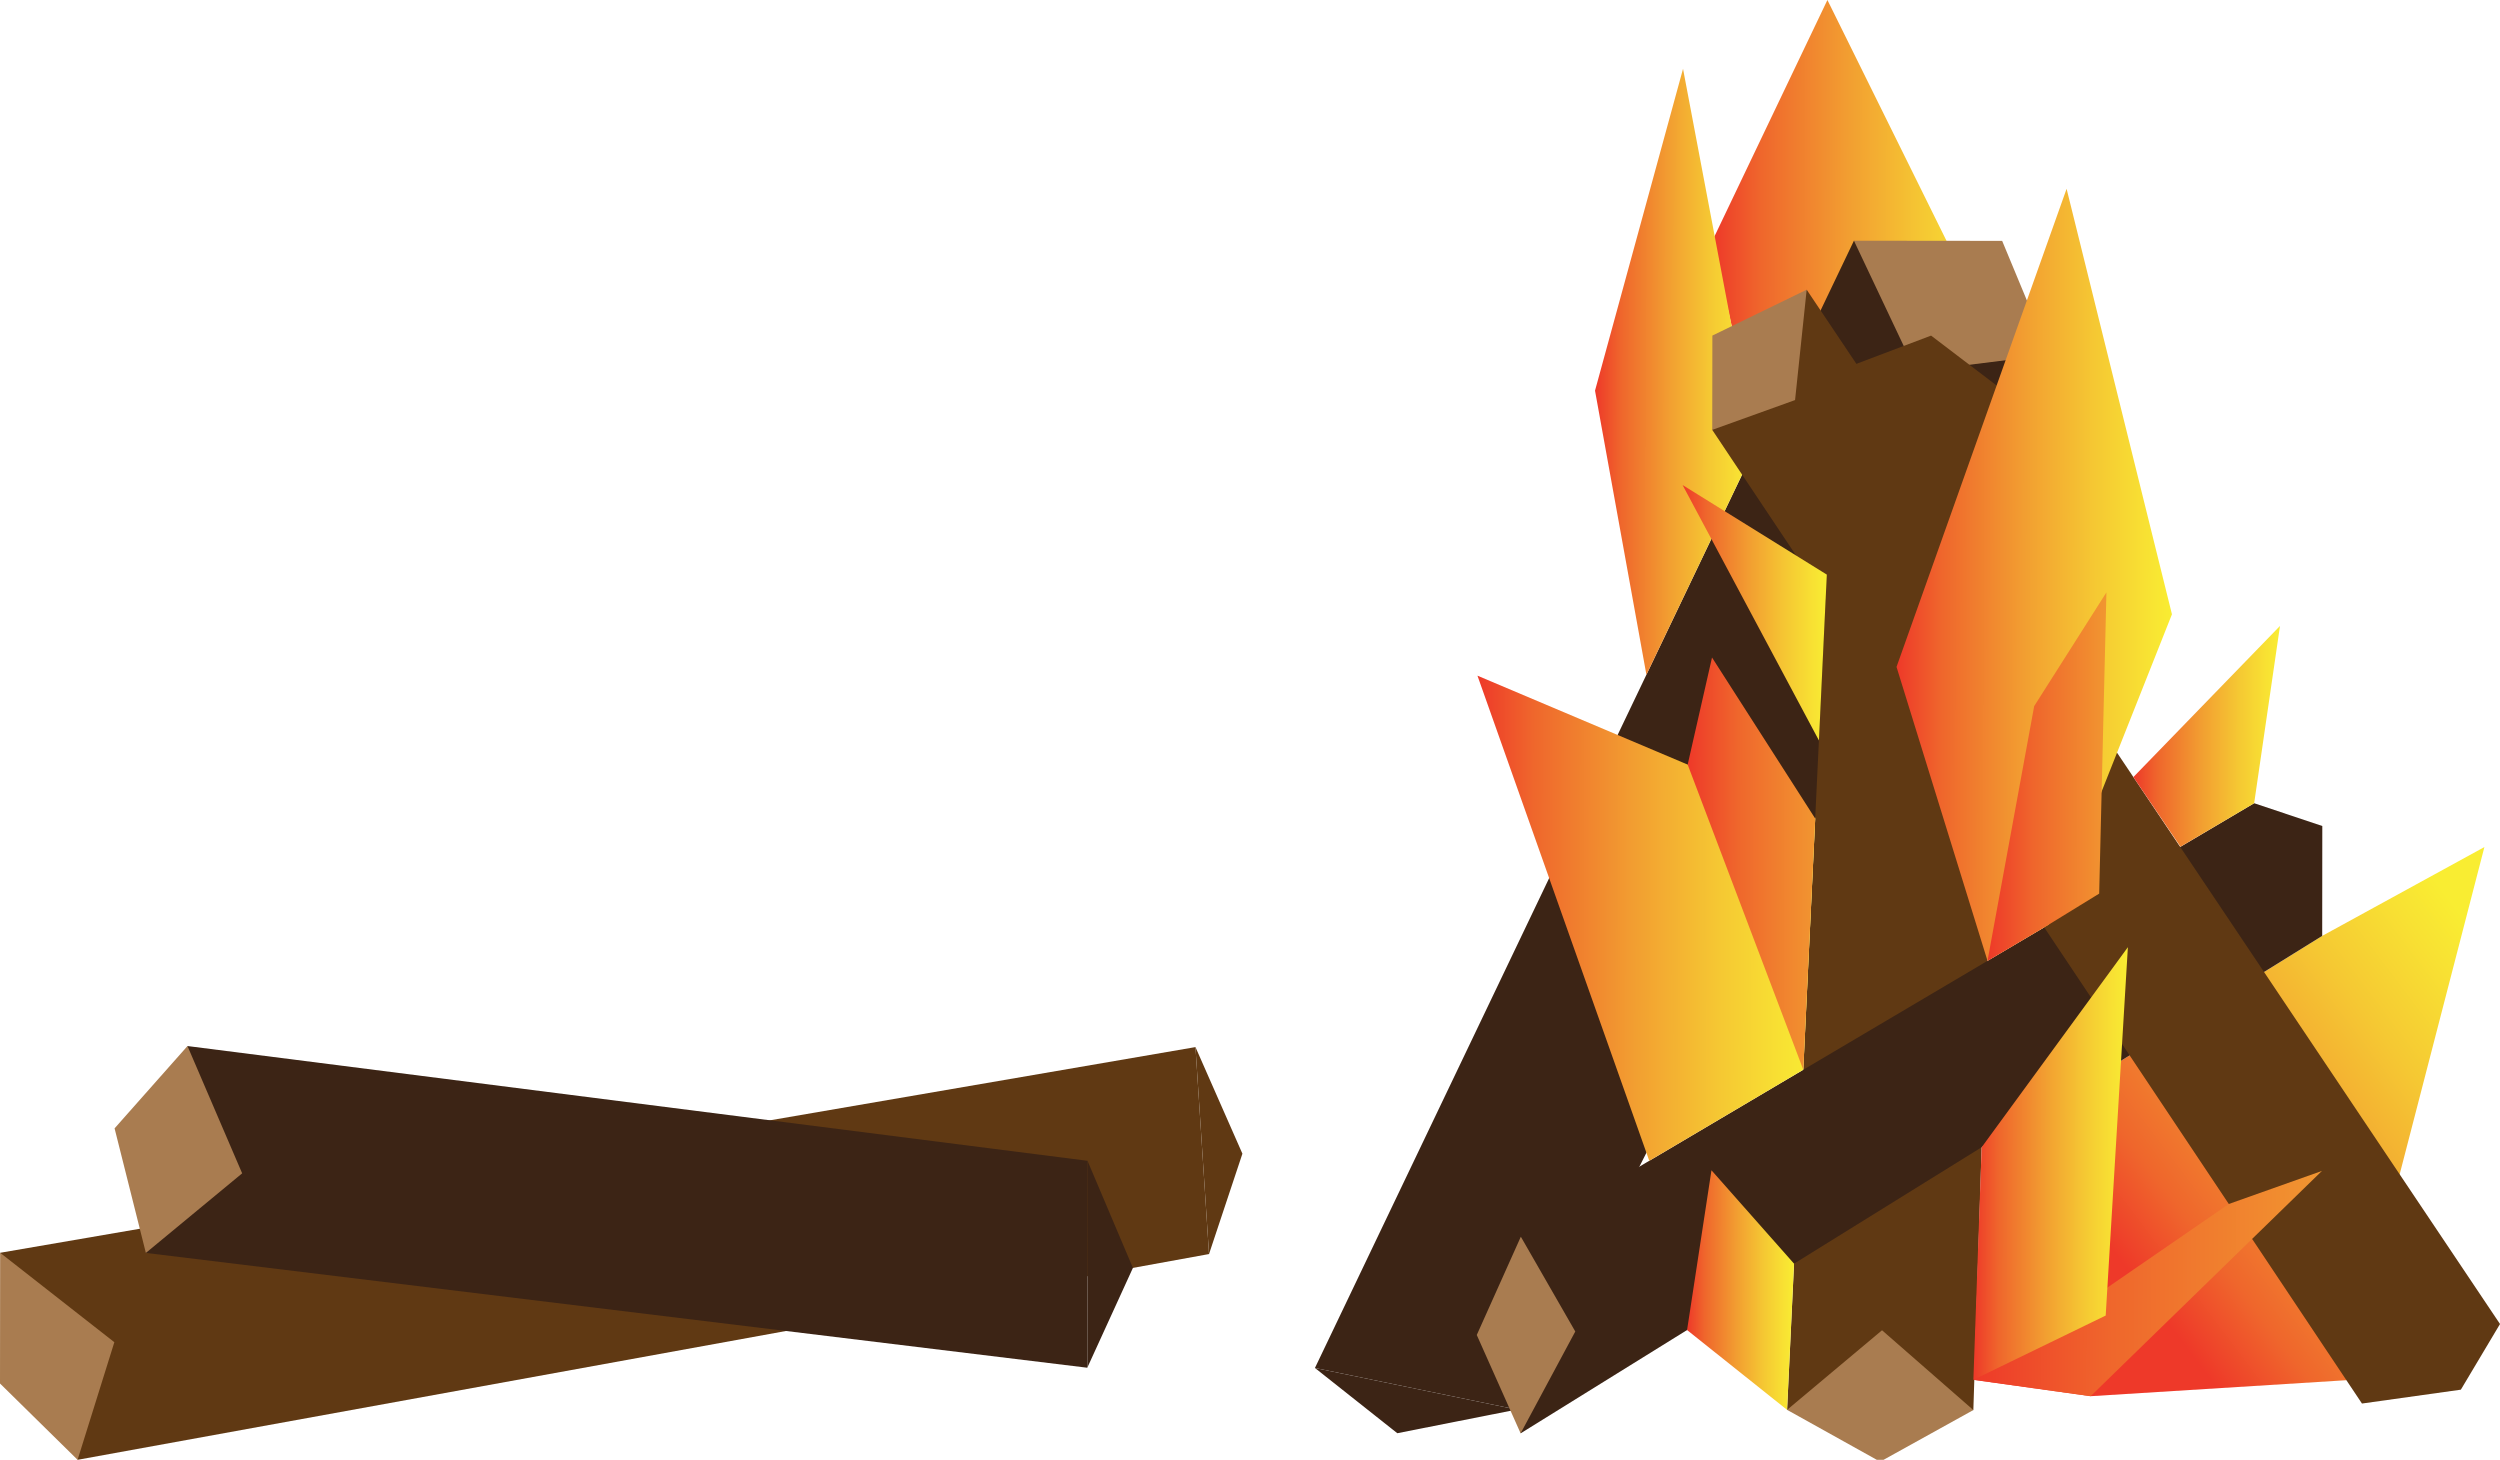 <?xml version="1.0" encoding="utf-8"?>
<!-- Generator: Adobe Illustrator 16.0.0, SVG Export Plug-In . SVG Version: 6.00 Build 0)  -->
<!DOCTYPE svg PUBLIC "-//W3C//DTD SVG 1.1//EN" "http://www.w3.org/Graphics/SVG/1.1/DTD/svg11.dtd">
<svg version="1.1" id="Layer_1" xmlns="http://www.w3.org/2000/svg" xmlns:xlink="http://www.w3.org/1999/xlink" x="0px" y="0px"
	 width="194.589px" height="113.625px" viewBox="0 0 194.589 113.625" enable-background="new 0 0 194.589 113.625"
	 xml:space="preserve">
<g>
	
		<linearGradient id="SVGID_1_" gradientUnits="userSpaceOnUse" x1="164.41" y1="240.435" x2="194.23" y2="217.855" gradientTransform="matrix(1 0.001 -0.001 1 2.582 -140.237)">
		<stop  offset="0" style="stop-color:#EE3929"/>
		<stop  offset="0.163" style="stop-color:#EF662C"/>
		<stop  offset="0.468" style="stop-color:#F29F31"/>
		<stop  offset="0.718" style="stop-color:#F5C833"/>
		<stop  offset="0.902" style="stop-color:#F8E133"/>
		<stop  offset="1" style="stop-color:#F9ED32"/>
	</linearGradient>
	<polygon fill="url(#SVGID_1_)" points="153.599,107.398 165.092,82.563 180.75,72.846 193.375,65.931 182.629,107.429 
		162.725,108.674 	"/>
	
		<linearGradient id="SVGID_2_" gradientUnits="userSpaceOnUse" x1="130.875" y1="166.038" x2="153.693" y2="166.038" gradientTransform="matrix(1 0.001 -0.001 1 2.582 -140.237)">
		<stop  offset="0" style="stop-color:#EE3929"/>
		<stop  offset="0.163" style="stop-color:#EF662C"/>
		<stop  offset="0.468" style="stop-color:#F29F31"/>
		<stop  offset="0.718" style="stop-color:#F5C833"/>
		<stop  offset="0.902" style="stop-color:#F8E133"/>
		<stop  offset="1" style="stop-color:#F9ED32"/>
	</linearGradient>
	<polygon fill="url(#SVGID_2_)" points="133.29,18.726 142.238,0 156.098,28.025 147.617,51.91 134.79,25.389 	"/>
	<polygon fill="#603913" points="0.011,97.511 93.05,81.501 94.105,97.61 6.039,113.625 	"/>
	<polygon fill="#3C2415" points="102.349,106.477 144.302,18.736 159.521,27.613 118.053,109.715 	"/>
	<polygon fill="#A97C50" points="144.302,18.736 149.117,28.912 159.521,27.613 155.839,18.748 	"/>
	<polyline fill="#3C2415" points="102.349,106.477 108.76,111.555 118.053,109.715 	"/>
	<polygon fill="#603913" points="93.05,81.501 96.704,89.798 94.105,97.61 	"/>
	<polygon fill="#A97C50" points="0.011,97.511 0,107.685 6.039,113.625 8.9,104.472 	"/>
	<g>
		<polygon fill="#3C2415" points="14.593,81.419 11.354,97.522 84.63,106.458 84.647,90.351 		"/>
		<polygon fill="#A97C50" points="11.354,97.522 18.848,91.327 14.593,81.419 8.918,87.826 		"/>
		<polygon fill="#3C2415" points="84.63,106.458 88.182,98.687 84.647,90.351 		"/>
	</g>
	<polygon fill="#603913" points="139.099,109.736 142.942,28.906 150.306,26.121 156.094,30.529 153.597,109.752 	"/>
	<polygon fill="#A97C50" points="139.099,109.736 146.489,103.542 153.597,109.752 146.344,113.771 	"/>
	<polyline fill="#3C2415" points="118.375,96.26 175.454,62.519 180.758,64.293 180.75,72.846 118.358,111.565 	"/>
	<polygon fill="#A97C50" points="118.375,96.26 122.613,103.638 118.358,111.565 114.945,103.91 	"/>
	
		<linearGradient id="SVGID_3_" gradientUnits="userSpaceOnUse" x1="121.746" y1="169.037" x2="134.186" y2="169.037" gradientTransform="matrix(1 0.001 -0.001 1 2.582 -140.237)">
		<stop  offset="0" style="stop-color:#EE3929"/>
		<stop  offset="0.163" style="stop-color:#EF662C"/>
		<stop  offset="0.468" style="stop-color:#F29F31"/>
		<stop  offset="0.718" style="stop-color:#F5C833"/>
		<stop  offset="0.902" style="stop-color:#F8E133"/>
		<stop  offset="1" style="stop-color:#F9ED32"/>
	</linearGradient>
	<polygon fill="url(#SVGID_3_)" points="128.149,52.519 124.149,30.407 131,5.357 136.584,34.875 	"/>
	<polygon fill="#603913" points="140.624,22.549 194.589,103.055 191.542,108.166 183.845,109.245 133.273,33.459 	"/>
	<polygon fill="#A97C50" points="133.273,33.459 139.72,31.139 140.624,22.549 133.283,26.12 	"/>
	
		<linearGradient id="SVGID_4_" gradientUnits="userSpaceOnUse" x1="112.62" y1="211.578" x2="138.921" y2="211.578" gradientTransform="matrix(1 0.001 -0.001 1 2.582 -140.237)">
		<stop  offset="0" style="stop-color:#EE3929"/>
		<stop  offset="0.163" style="stop-color:#EF662C"/>
		<stop  offset="0.468" style="stop-color:#F29F31"/>
		<stop  offset="0.718" style="stop-color:#F5C833"/>
		<stop  offset="0.902" style="stop-color:#F8E133"/>
		<stop  offset="1" style="stop-color:#F9ED32"/>
	</linearGradient>
	<polygon fill="url(#SVGID_4_)" points="128.372,90.351 114.998,52.591 141.289,63.713 140.36,83.264 	"/>
	
		<linearGradient id="SVGID_5_" gradientUnits="userSpaceOnUse" x1="145.237" y1="184.81" x2="166.67" y2="184.81" gradientTransform="matrix(1 0.001 -0.001 1 2.582 -140.237)">
		<stop  offset="0" style="stop-color:#EE3929"/>
		<stop  offset="0.163" style="stop-color:#EF662C"/>
		<stop  offset="0.468" style="stop-color:#F29F31"/>
		<stop  offset="0.718" style="stop-color:#F5C833"/>
		<stop  offset="0.902" style="stop-color:#F8E133"/>
		<stop  offset="1" style="stop-color:#F9ED32"/>
	</linearGradient>
	<polygon fill="url(#SVGID_5_)" points="154.699,74.786 147.617,51.91 160.855,14.695 169.055,47.813 159.475,71.961 	"/>
	
		<linearGradient id="SVGID_6_" gradientUnits="userSpaceOnUse" x1="128.57" y1="187.785" x2="139.803" y2="187.785" gradientTransform="matrix(1 0.001 -0.001 1 2.582 -140.237)">
		<stop  offset="0" style="stop-color:#EE3929"/>
		<stop  offset="0.163" style="stop-color:#EF662C"/>
		<stop  offset="0.468" style="stop-color:#F29F31"/>
		<stop  offset="0.718" style="stop-color:#F5C833"/>
		<stop  offset="0.902" style="stop-color:#F8E133"/>
		<stop  offset="1" style="stop-color:#F9ED32"/>
	</linearGradient>
	<polygon fill="url(#SVGID_6_)" points="141.578,57.634 130.965,37.753 142.191,44.725 	"/>
	
		<linearGradient id="SVGID_7_" gradientUnits="userSpaceOnUse" x1="163.682" y1="197.365" x2="175.082" y2="197.365" gradientTransform="matrix(1 0.001 -0.001 1 2.582 -140.237)">
		<stop  offset="0" style="stop-color:#EE3929"/>
		<stop  offset="0.163" style="stop-color:#EF662C"/>
		<stop  offset="0.468" style="stop-color:#F29F31"/>
		<stop  offset="0.718" style="stop-color:#F5C833"/>
		<stop  offset="0.902" style="stop-color:#F8E133"/>
		<stop  offset="1" style="stop-color:#F9ED32"/>
	</linearGradient>
	<polygon fill="url(#SVGID_7_)" points="166.053,60.484 177.465,48.719 175.454,62.519 169.719,65.906 	"/>
	
		<linearGradient id="SVGID_8_" gradientUnits="userSpaceOnUse" x1="128.989" y1="240.504" x2="137.309" y2="240.504" gradientTransform="matrix(1 0.001 -0.001 1 2.582 -140.237)">
		<stop  offset="0" style="stop-color:#EE3929"/>
		<stop  offset="0.163" style="stop-color:#EF662C"/>
		<stop  offset="0.468" style="stop-color:#F29F31"/>
		<stop  offset="0.718" style="stop-color:#F5C833"/>
		<stop  offset="0.902" style="stop-color:#F8E133"/>
		<stop  offset="1" style="stop-color:#F9ED32"/>
	</linearGradient>
	<polygon fill="url(#SVGID_8_)" points="139.64,98.358 133.213,91.089 131.314,103.526 139.099,109.736 	"/>
	
		<linearGradient id="SVGID_9_" gradientUnits="userSpaceOnUse" x1="151.278" y1="239.96" x2="215.978" y2="239.96" gradientTransform="matrix(1 0.001 -0.001 1 2.582 -140.237)">
		<stop  offset="0" style="stop-color:#EE3929"/>
		<stop  offset="0.163" style="stop-color:#EF662C"/>
		<stop  offset="0.468" style="stop-color:#F29F31"/>
		<stop  offset="0.718" style="stop-color:#F5C833"/>
		<stop  offset="0.902" style="stop-color:#F8E133"/>
		<stop  offset="1" style="stop-color:#F9ED32"/>
	</linearGradient>
	<polygon fill="url(#SVGID_9_)" points="153.599,107.398 173.48,93.713 180.729,91.139 162.725,108.674 	"/>
	
		<linearGradient id="SVGID_10_" gradientUnits="userSpaceOnUse" x1="151.278" y1="230.627" x2="163.268" y2="230.627" gradientTransform="matrix(1 0.001 -0.001 1 2.582 -140.237)">
		<stop  offset="0" style="stop-color:#EE3929"/>
		<stop  offset="0.163" style="stop-color:#EF662C"/>
		<stop  offset="0.468" style="stop-color:#F29F31"/>
		<stop  offset="0.718" style="stop-color:#F5C833"/>
		<stop  offset="0.902" style="stop-color:#F8E133"/>
		<stop  offset="1" style="stop-color:#F9ED32"/>
	</linearGradient>
	<polygon fill="url(#SVGID_10_)" points="153.599,107.398 154.242,89.299 165.625,73.724 163.898,102.396 	"/>
	
		<linearGradient id="SVGID_11_" gradientUnits="userSpaceOnUse" x1="152.343" y1="200.515" x2="174.359" y2="200.515" gradientTransform="matrix(1 0.001 -0.001 1 2.582 -140.237)">
		<stop  offset="0" style="stop-color:#EE3929"/>
		<stop  offset="0.163" style="stop-color:#EF662C"/>
		<stop  offset="0.468" style="stop-color:#F29F31"/>
		<stop  offset="0.718" style="stop-color:#F5C833"/>
		<stop  offset="0.902" style="stop-color:#F8E133"/>
		<stop  offset="1" style="stop-color:#F9ED32"/>
	</linearGradient>
	<polyline fill="url(#SVGID_11_)" points="154.699,74.786 158.332,54.961 163.955,46.108 163.391,69.555 159.475,71.961 	"/>
	
		<linearGradient id="SVGID_12_" gradientUnits="userSpaceOnUse" x1="128.989" y1="207.311" x2="152.692" y2="207.311" gradientTransform="matrix(1 0.001 -0.001 1 2.582 -140.237)">
		<stop  offset="0" style="stop-color:#EE3929"/>
		<stop  offset="0.163" style="stop-color:#EF662C"/>
		<stop  offset="0.468" style="stop-color:#F29F31"/>
		<stop  offset="0.718" style="stop-color:#F5C833"/>
		<stop  offset="0.902" style="stop-color:#F8E133"/>
		<stop  offset="1" style="stop-color:#F9ED32"/>
	</linearGradient>
	<polygon fill="url(#SVGID_12_)" points="140.36,83.264 131.361,59.513 133.256,51.178 141.289,63.713 	"/>
</g>
</svg>
